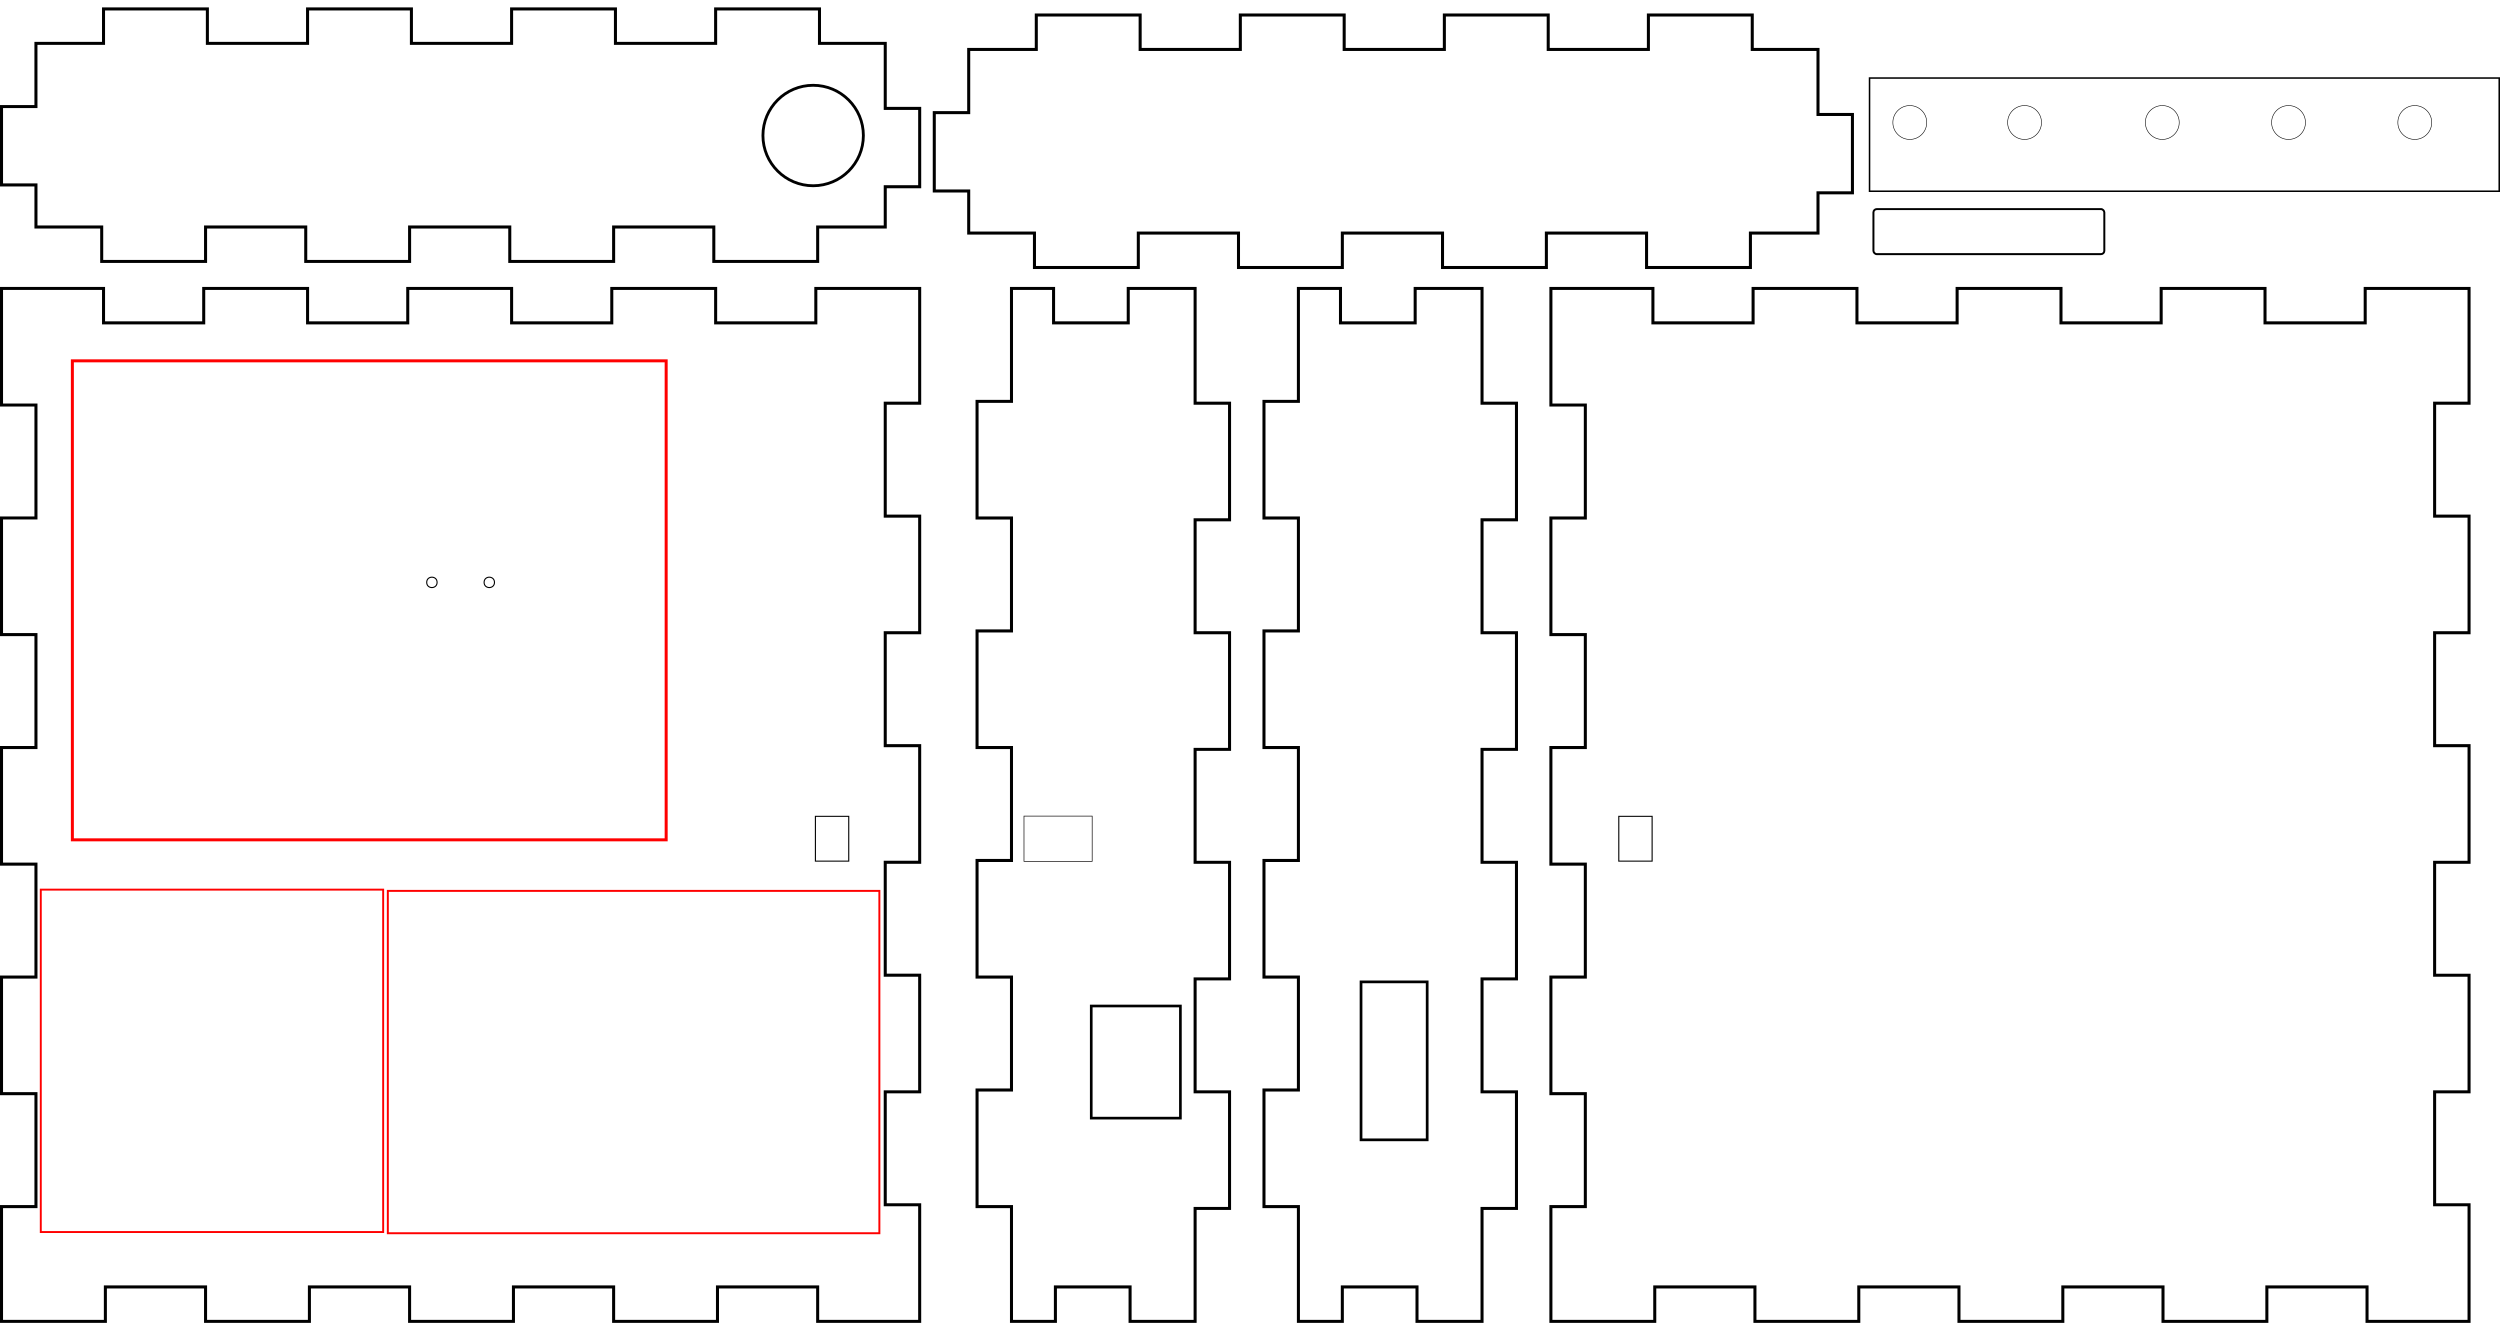 <?xml version="1.0" encoding="UTF-8" standalone="no"?>
<svg
   xmlns:dc="http://purl.org/dc/elements/1.1/"
   xmlns:cc="http://creativecommons.org/ns#"
   xmlns:rdf="http://www.w3.org/1999/02/22-rdf-syntax-ns#"
   xmlns:svg="http://www.w3.org/2000/svg"
   xmlns="http://www.w3.org/2000/svg"
   xmlns:sodipodi="http://sodipodi.sourceforge.net/DTD/sodipodi-0.dtd"
   xmlns:inkscape="http://www.inkscape.org/namespaces/inkscape"
   width="823.291"
   height="435.646"
   version="1.1"
   id="svg7040"
   sodipodi:docname="doosMp3_BigFix_7.svg"
   inkscape:version="0.92.3 (2405546, 2018-03-11)">
  <sodipodi:namedview
     pagecolor="#ffffff"
     bordercolor="#666666"
     borderopacity="1"
     objecttolerance="10"
     gridtolerance="10"
     guidetolerance="10"
     inkscape:pageopacity="0"
     inkscape:pageshadow="2"
     inkscape:window-width="1920"
     inkscape:window-height="1001"
     id="namedview7042"
     showgrid="false"
     fit-margin-top="0"
     fit-margin-left="0"
     fit-margin-right="0"
     fit-margin-bottom="0"
     inkscape:zoom="1.4197567"
     inkscape:cx="456.99214"
     inkscape:cy="248.98249"
     inkscape:window-x="-9"
     inkscape:window-y="-9"
     inkscape:window-maximized="1"
     inkscape:current-layer="g7036"
     inkscape:document-units="mm"
     units="px"
     showguides="false" />
  <desc
     id="desc7010">/home/mcristinaciocci/doosMp3_BigFix_4.dxf - scale = 1.000000, origin = (0.000000, 0.000000), method = manual</desc>
  <defs
     id="defs7022" />
  <g
     inkscape:groupmode="layer"
     inkscape:label="OpenJsCad"
     id="g7036"
     transform="translate(359.555,-1046.429)">
    <path
       d="m -359.055,1443.78 v 37.795 h 34.201 v -11.339 h 32.991 v 11.339 h 34.201 v -11.339 h 32.991 v 11.339 h 34.201 v -11.339 h 32.991 v 11.339 h 34.201 v -11.339 h 32.991 v 11.339 h 33.596 v -38.4 h -11.339 v -37.191 h 11.339 v -38.4 h -11.339 v -37.191 h 11.339 v -38.4 h -11.339 v -37.191 h 11.339 v -38.4 h -11.339 v -37.191 h 11.339 v -37.795 h -34.201 v 11.339 h -32.991 v -11.339 h -34.201 v 11.339 h -32.991 v -11.339 h -34.201 v 11.339 h -32.991 v -11.339 h -34.201 v 11.339 h -32.991 v -11.339 h -33.596 v 38.4 h 11.339 v 37.191 h -11.339 v 38.4 h 11.339 v 37.191 h -11.339 v 38.4 h 11.339 v 37.191 h -11.339 v 38.4 h 11.339 v 37.191 z"
       style="fill:none;stroke:#000000"
       id="path7024"
       inkscape:connector-curvature="0" />
    <path
       d="m -359.055,1081.521 v 25.802 h 11.339 v 13.858 h 21.652 v 11.339 h 34.201 v -11.339 h 32.991 v 11.339 h 34.201 v -11.339 h 32.991 v 11.339 h 34.201 v -11.339 h 32.991 v 11.339 h 34.201 v -11.339 h 22.257 v -13.254 h 11.339 v -25.802 h -11.339 l -0.001,-21.416 H -89.685 v -11.339 h -34.201 v 11.339 h -32.991 v -11.339 h -34.201 v 11.339 h -32.991 v -11.339 h -34.201 v 11.339 h -32.991 v -11.339 h -34.201 v 11.339 h -22.257 l 0.001,20.811 z"
       style="fill:none;stroke:#000000"
       id="path7026"
       inkscape:connector-curvature="0"
       sodipodi:nodetypes="ccccccccccccccccccccccccccccccccccccccccccccc" />
    <path
       d="m -12.598,1141.417 h -13.858 v 37.191 h -11.339 v 38.4 h 11.339 v 37.191 h -11.339 v 38.4 h 11.339 v 37.191 h -11.339 v 38.4 h 11.339 v 37.191 h -11.339 v 38.4 h 11.339 v 37.795 h 14.463 v -11.339 h 24.592 v 11.339 h 21.416 v -37.191 h 11.339 v -38.4 H 34.015 v -37.191 h 11.339 v -38.4 H 34.015 v -37.191 h 11.339 v -38.4 H 34.015 v -37.191 h 11.339 v -38.4 H 34.015 v -37.795 H 11.994 v 11.339 h -24.592 z"
       style="fill:none;stroke:#000000"
       id="path7028"
       inkscape:connector-curvature="0"
       sodipodi:nodetypes="ccccccccccccccccccccccccccccccccccccccccccccc" />
    <path
       d="M 81.89,1141.417 H 68.031 v 37.191 H 56.693 v 38.4 h 11.339 v 37.191 H 56.693 v 38.4 h 11.339 v 37.191 H 56.693 v 38.4 h 11.339 v 37.191 H 56.693 v 38.4 h 11.339 v 37.795 h 14.463 v -11.339 h 24.592 v 11.339 h 21.416 v -37.191 h 11.339 v -38.4 h -11.339 v -37.191 h 11.339 v -38.4 h -11.339 v -37.191 h 11.339 v -38.4 h -11.339 v -37.191 h 11.339 v -38.4 h -11.339 v -37.795 h -22.021 v 11.339 H 81.89 Z"
       style="fill:none;stroke:#000000"
       id="path7030"
       inkscape:connector-curvature="0"
       sodipodi:nodetypes="ccccccccccccccccccccccccccccccccccccccccccccc" />
    <path
       d="m 184.777,1141.417 h -33.596 v 38.4 h 11.339 v 37.191 H 151.181 v 38.4 h 11.339 v 37.191 H 151.181 v 38.4 h 11.339 v 37.191 H 151.181 v 38.4 h 11.339 v 37.191 H 151.181 v 37.795 h 34.201 v -11.339 h 32.991 v 11.339 h 34.201 v -11.339 h 32.991 v 11.339 h 34.201 v -11.339 h 32.991 v 11.339 h 34.201 v -11.339 h 32.991 v 11.339 h 33.596 v -38.4 h -11.339 v -37.191 h 11.339 v -38.4 h -11.339 v -37.191 h 11.339 v -38.4 h -11.339 v -37.191 h 11.339 v -38.4 h -11.339 v -37.191 h 11.339 v -37.795 h -34.201 v 11.339 h -32.991 v -11.339 h -34.201 v 11.339 H 319.16 v -11.339 h -34.201 v 11.339 H 251.969 v -11.339 h -34.201 v 11.339 H 184.777 Z"
       style="fill:none;stroke:#000000"
       id="path7032"
       inkscape:connector-curvature="0" />
    <path
       d="m -40.544,1109.323 v 13.858 h 21.652 v 11.339 h 34.201 v -11.339 h 32.991 v 11.339 h 34.201 v -11.339 H 115.492 v 11.339 h 34.201 v -11.339 h 32.991 v 11.339 h 34.201 v -11.339 h 22.257 v -13.254 h 11.339 v -25.802 h -11.339 v -21.416 h -21.652 v -11.339 h -34.201 v 11.339 h -32.991 v -11.339 h -34.201 v 11.339 H 83.106 v -11.339 H 48.905 v 11.339 H 15.914 v -11.339 h -34.201 v 11.339 h -22.257 v 20.811 h -11.339 v 25.802 z"
       style="fill:none;stroke:#000000"
       id="path7034"
       inkscape:connector-curvature="0"
       sodipodi:nodetypes="ccccccccccccccccccccccccccccccccccccccccccccc" />
    <rect
       style="opacity:1;fill:none;fill-opacity:1;stroke:#000000;stroke-width:0.654;stroke-miterlimit:4;stroke-dasharray:none;stroke-dashoffset:0;stroke-opacity:1"
       id="rect5210"
       width="76.034"
       height="14.827"
       x="257.398"
       y="1115.291"
       ry="1.098" />
  </g>
  <g
     inkscape:groupmode="layer"
     inkscape:label="0"
     id="g7038"
     transform="translate(359.555,-1046.429)">
    <rect
       style="fill:none;fill-opacity:1;stroke:#ff0000;stroke-width:0.989;stroke-opacity:1"
       id="rect5326"
       width="157.751"
       height="195.546"
       x="1165.254"
       y="140.176"
       ry="0"
       transform="rotate(90)" />
    <rect
       transform="rotate(90)"
       ry="0"
       y="233.373"
       x="1339.41"
       height="112.751"
       width="112.751"
       id="rect5328"
       style="fill:none;fill-opacity:1;stroke:#ff0000;stroke-width:0.635;stroke-opacity:1" />
    <rect
       style="fill:none;fill-opacity:1;stroke:#ff0000;stroke-width:0.645;stroke-opacity:1"
       id="rect5330"
       width="161.875"
       height="112.741"
       x="-231.838"
       y="1339.812" />
    <rect
       style="fill:none;fill-opacity:1;stroke:#030000;stroke-width:0.219;stroke-opacity:1"
       id="rect5978"
       width="22.458"
       height="14.899"
       x="-22.34"
       y="1315.186" />
    <rect
       style="fill:none;fill-opacity:1;stroke:#000000;stroke-width:0.362;stroke-opacity:1"
       id="rect5980"
       width="14.756"
       height="10.976"
       x="1315.258"
       y="80.051"
       transform="rotate(90)" />
    <rect
       transform="rotate(90)"
       y="-184.516"
       x="1315.258"
       height="10.976"
       width="14.756"
       id="rect5982"
       style="fill:none;fill-opacity:1;stroke:#000000;stroke-width:0.362;stroke-opacity:1" />
    <g
       id="g6011"
       transform="translate(21.931,-4.648)"
       style="fill:none;stroke:#000000;stroke-opacity:1">
      <circle
         r="1.71"
         cy="1242.863"
         cx="-239.254"
         id="path6005"
         style="fill:none;fill-opacity:1;stroke:#000000;stroke-width:0.36;stroke-opacity:1" />
      <circle
         style="fill:none;fill-opacity:1;stroke:#000000;stroke-width:0.36;stroke-opacity:1"
         id="circle6007"
         cx="-220.355"
         cy="1242.863"
         r="1.71" />
    </g>
    <circle
       style="fill:none;fill-opacity:1;stroke:#000000;stroke-width:0.939;stroke-miterlimit:4;stroke-dasharray:none;stroke-opacity:1"
       id="path6013"
       cx="-91.77"
       cy="1091.059"
       r="16.539" />
    <rect
       transform="scale(-1)"
       y="-1421.795"
       x="-110.438"
       height="52.018"
       width="21.782"
       id="rect6017"
       style="fill:none;fill-opacity:1;stroke:#000000;stroke-width:0.895;stroke-miterlimit:4;stroke-dasharray:none;stroke-opacity:1" />
    <rect
       style="fill:none;fill-opacity:1;stroke:#000000;stroke-width:0.876;stroke-miterlimit:4;stroke-dasharray:none;stroke-opacity:1"
       id="rect6015"
       width="36.92"
       height="29.361"
       x="1377.723"
       y="-29.172"
       transform="rotate(90)" />
    <g
       id="g4624">
      <rect
         transform="rotate(90)"
         y="-463.483"
         x="1072.126"
         height="207.368"
         width="37.289"
         id="rect7699"
         style="fill:none;fill-opacity:1;stroke:#000000;stroke-width:0.506;stroke-miterlimit:4;stroke-dasharray:none;stroke-opacity:1" />
      <circle
         r="5.577"
         cy="1086.771"
         cx="269.373"
         id="path7701"
         style="fill:none;fill-opacity:1;stroke:#000000;stroke-width:0.185;stroke-miterlimit:4;stroke-dasharray:none;stroke-opacity:1" />
      <circle
         style="fill:none;fill-opacity:1;stroke:#000000;stroke-width:0.185;stroke-miterlimit:4;stroke-dasharray:none;stroke-opacity:1"
         id="circle7703"
         cx="435.673"
         cy="1086.771"
         r="5.577" />
      <circle
         r="5.577"
         cy="1086.771"
         cx="394.098"
         id="circle7705"
         style="fill:none;fill-opacity:1;stroke:#000000;stroke-width:0.185;stroke-miterlimit:4;stroke-dasharray:none;stroke-opacity:1" />
      <circle
         style="fill:none;fill-opacity:1;stroke:#000000;stroke-width:0.185;stroke-miterlimit:4;stroke-dasharray:none;stroke-opacity:1"
         id="circle7707"
         cx="352.523"
         cy="1086.771"
         r="5.577" />
      <circle
         r="5.577"
         cy="1086.771"
         cx="307.169"
         id="circle7709"
         style="fill:none;fill-opacity:1;stroke:#000000;stroke-width:0.185;stroke-miterlimit:4;stroke-dasharray:none;stroke-opacity:1" />
    </g>
  </g>
</svg>
